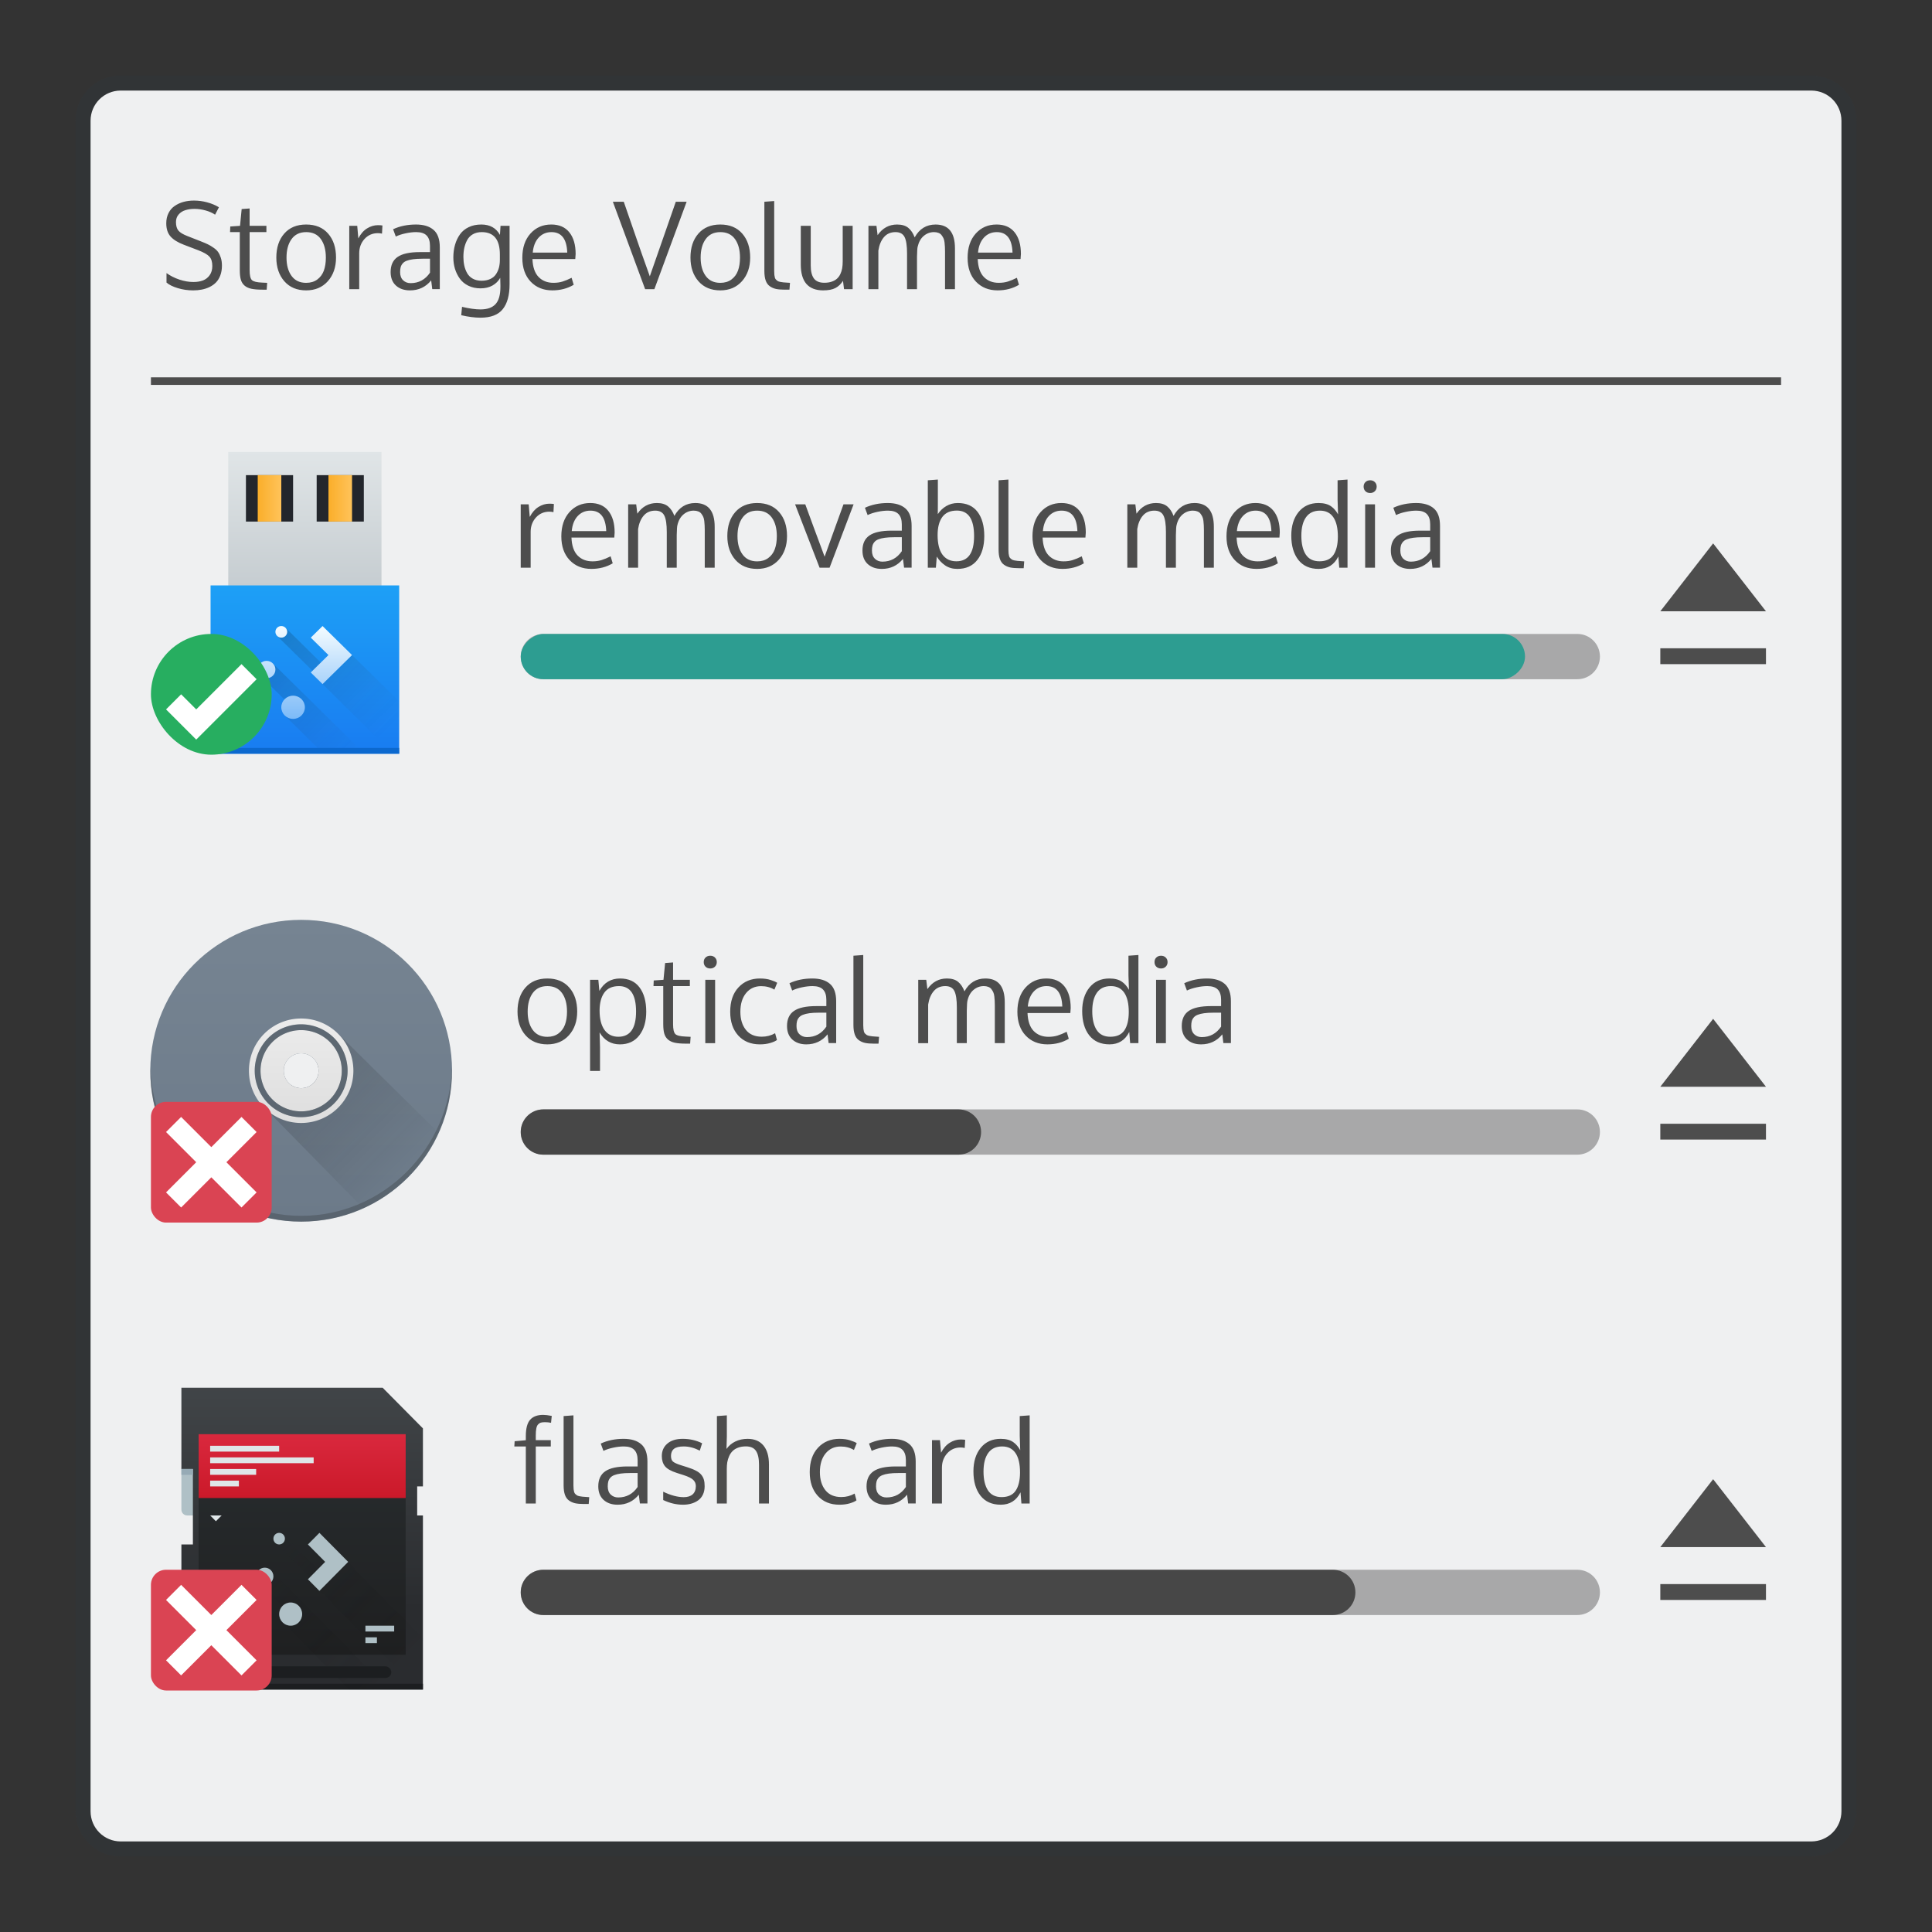 <?xml version="1.0" encoding="UTF-8" standalone="no"?>
<svg
   xmlns:dc="http://purl.org/dc/elements/1.1/"
   xmlns:cc="http://creativecommons.org/ns#"
   xmlns:rdf="http://www.w3.org/1999/02/22-rdf-syntax-ns#"
   xmlns:svg="http://www.w3.org/2000/svg"
   xmlns="http://www.w3.org/2000/svg"
   xmlns:xlink="http://www.w3.org/1999/xlink"
   xmlns:sodipodi="http://sodipodi.sourceforge.net/DTD/sodipodi-0.dtd"
   xmlns:inkscape="http://www.inkscape.org/namespaces/inkscape"
   viewBox="0 0 256 256"
   id="svg2"
   version="1.1"
   inkscape:version="0.91 r13725"
   sodipodi:docname="org.kde.plasma.devicenotifier.svg">
  <rect x="0" y="0" width="256" height="256" fill="#333333" stroke="none"/>
  <sodipodi:namedview
     pagecolor="#ffffff"
     bordercolor="#666666"
     borderopacity="1"
     objecttolerance="10"
     gridtolerance="10"
     guidetolerance="10"
     inkscape:pageopacity="0"
     inkscape:pageshadow="2"
     inkscape:window-width="1920"
     inkscape:window-height="1046"
     id="namedview8"
     showgrid="false"
     inkscape:zoom="2.6074563"
     inkscape:cx="91.195402"
     inkscape:cy="84.819665"
     inkscape:window-x="0"
     inkscape:window-y="34"
     inkscape:window-maximized="1"
     inkscape:current-layer="svg2" />
  <defs
     id="defs4">
    <style
       id="current-color-scheme"
       type="text/css">
      .ColorScheme-Text {
        color:#4d4d4d;
      }
      .ColorScheme-Background {
        color:#eff0f1;
      }
      .ColorScheme-Highlight {
        color:#3daee9;
      }
      .ColorScheme-ViewText {
        color:#31363b;
      }
      .ColorScheme-ViewBackground {
        color:#fcfcfc;
      }
      .ColorScheme-ViewHover {
        color:#93cee9;
      }
      .ColorScheme-ViewFocus{
        color:#3daee9;
      }
      .ColorScheme-ButtonText {
        color:#31363b;
      }
      .ColorScheme-ButtonBackground {
        color:#eff0f1;
      }
      .ColorScheme-ButtonHover {
        color:#93cee9;
      }
      .ColorScheme-ButtonFocus{
        color:#3daee9;
      }
      </style>
    <linearGradient
       inkscape:collect="always"
       xlink:href="#linearGradient4159"
       id="linearGradient4158-8"
       x1="409.571"
       y1="543.798"
       x2="409.571"
       y2="503.798"
       gradientUnits="userSpaceOnUse"
       gradientTransform="matrix(1.027,0,0,1,-394.979,-499.798)" />
    <linearGradient
       inkscape:collect="always"
       id="linearGradient4159">
      <stop
         style="stop-color:#2a2c2f;stop-opacity:1"
         offset="0"
         id="stop4161" />
      <stop
         style="stop-color:#424649;stop-opacity:1"
         offset="1"
         id="stop4163" />
    </linearGradient>
    <linearGradient
       gradientUnits="userSpaceOnUse"
       y2="511.798"
       x2="409.571"
       y1="543.798"
       x1="409.571"
       id="linearGradient4415"
       xlink:href="#linearGradient4187"
       inkscape:collect="always" />
    <linearGradient
       id="linearGradient4187"
       inkscape:collect="always">
      <stop
         id="stop4189"
         offset="0"
         style="stop-color:#1f2021;stop-opacity:1" />
      <stop
         id="stop4191"
         offset="1"
         style="stop-color:#272b2d;stop-opacity:1" />
    </linearGradient>
    <linearGradient
       gradientUnits="userSpaceOnUse"
       y2="56"
       x2="48"
       y1="32"
       x1="24"
       id="linearGradient4521"
       xlink:href="#linearGradient4227-6-3"
       inkscape:collect="always" />
    <linearGradient
       inkscape:collect="always"
       id="linearGradient4227-6-3">
      <stop
         style="stop-color:#292c2f;stop-opacity:1"
         offset="0"
         id="stop4229-7-5" />
      <stop
         style="stop-color:#000000;stop-opacity:0;"
         offset="1"
         id="stop4231-53-6" />
    </linearGradient>
    <linearGradient
       gradientUnits="userSpaceOnUse"
       y2="503.798"
       x2="408.571"
       y1="520.347"
       x1="408.571"
       id="linearGradient4183"
       xlink:href="#linearGradient4435"
       inkscape:collect="always" />
    <linearGradient
       inkscape:collect="always"
       id="linearGradient4435">
      <stop
         style="stop-color:#c61423;stop-opacity:1"
         offset="0"
         id="stop4437" />
      <stop
         style="stop-color:#dc2b41;stop-opacity:1"
         offset="1"
         id="stop4439" />
    </linearGradient>
    <linearGradient
       inkscape:collect="always"
       xlink:href="#linearGradient4300-7"
       id="linearGradient3834"
       gradientUnits="userSpaceOnUse"
       gradientTransform="matrix(1.529,0,0,1.529,-592.821,-769.103)"
       x1="409.571"
       y1="540.798"
       x2="409.571"
       y2="506.798" />
    <linearGradient
       inkscape:collect="always"
       id="linearGradient4300-7">
      <stop
         style="stop-color:#6c7a89;stop-opacity:1"
         offset="0"
         id="stop4302-2" />
      <stop
         style="stop-color:#768492;stop-opacity:1"
         offset="1"
         id="stop4304-4" />
    </linearGradient>
    <linearGradient
       inkscape:collect="always"
       xlink:href="#linearGradient4227-6-3"
       id="linearGradient4372"
       x1="408.572"
       y1="523.798"
       x2="422.571"
       y2="537.798"
       gradientUnits="userSpaceOnUse"
       gradientTransform="matrix(1.3,0,0,1.3,-499.097,-648.937)" />
    <linearGradient
       inkscape:collect="always"
       xlink:href="#linearGradient4351-8"
       id="linearGradient3862"
       gradientUnits="userSpaceOnUse"
       gradientTransform="matrix(0.529,0,0,0.529,-184.303,-245.305)"
       x1="409.571"
       y1="540.798"
       x2="409.571"
       y2="506.798" />
    <linearGradient
       inkscape:collect="always"
       id="linearGradient4351-8">
      <stop
         style="stop-color:#dedede;stop-opacity:1"
         offset="0"
         id="stop4353-5" />
      <stop
         style="stop-color:#ececec;stop-opacity:1"
         offset="1"
         id="stop4355-8" />
    </linearGradient>
    <linearGradient
       y2="528.798"
       x2="416.96"
       y1="551.798"
       x1="416.96"
       gradientTransform="matrix(0.636,0,0,1,144.251,-31)"
       gradientUnits="userSpaceOnUse"
       id="linearGradient4319"
       xlink:href="#linearGradient4303-7-6"
       inkscape:collect="always" />
    <linearGradient
       inkscape:collect="always"
       id="linearGradient4303-7-6">
      <stop
         style="stop-color:#c6cdd1;stop-opacity:1"
         offset="0"
         id="stop4305-0-1" />
      <stop
         style="stop-color:#e0e5e7;stop-opacity:1"
         offset="1"
         id="stop4307-6-6" />
    </linearGradient>
    <linearGradient
       inkscape:collect="always"
       xlink:href="#linearGradient4143"
       id="linearGradient4158"
       x1="416.96"
       y1="557.798"
       x2="416.96"
       y2="505.798"
       gradientUnits="userSpaceOnUse"
       gradientTransform="matrix(0.783,0,0,1,83.254,-8)" />
    <linearGradient
       id="linearGradient4143"
       inkscape:collect="always">
      <stop
         id="stop4145"
         offset="0"
         style="stop-color:#197cf1;stop-opacity:1" />
      <stop
         id="stop4147"
         offset="1"
         style="stop-color:#20bcfa;stop-opacity:1" />
    </linearGradient>
    <linearGradient
       gradientTransform="translate(10,22)"
       gradientUnits="userSpaceOnUse"
       y2="34"
       x2="34"
       y1="14"
       x1="14"
       id="linearGradient4231"
       xlink:href="#linearGradient4400"
       inkscape:collect="always" />
    <linearGradient
       id="linearGradient4400"
       inkscape:collect="always">
      <stop
         id="stop4402"
         offset="0"
         style="stop-color:#020303;stop-opacity:1" />
      <stop
         id="stop4404"
         offset="1"
         style="stop-color:#424649;stop-opacity:0" />
    </linearGradient>
    <linearGradient
       gradientUnits="userSpaceOnUse"
       y2="36"
       x2="32"
       y1="52"
       x1="32"
       id="linearGradient4301"
       xlink:href="#linearGradient4290"
       inkscape:collect="always" />
    <linearGradient
       inkscape:collect="always"
       id="linearGradient4290">
      <stop
         style="stop-color:#7cbaf8;stop-opacity:1"
         offset="0"
         id="stop4292" />
      <stop
         style="stop-color:#f4fcff;stop-opacity:1"
         offset="1"
         id="stop4294" />
    </linearGradient>
    <linearGradient
       gradientTransform="matrix(2,0,0,2,-396.571,-537.798)"
       gradientUnits="userSpaceOnUse"
       y2="521.798"
       x2="400.571"
       y1="521.798"
       x1="398.571"
       id="linearGradient4371"
       xlink:href="#linearGradient4143-8"
       inkscape:collect="always" />
    <linearGradient
       inkscape:collect="always"
       id="linearGradient4143-8">
      <stop
         style="stop-color:#faae2a;stop-opacity:1"
         offset="0"
         id="stop4145-7" />
      <stop
         style="stop-color:#ffc35a;stop-opacity:1"
         offset="1"
         id="stop4147-4" />
    </linearGradient>
    <linearGradient
       gradientTransform="matrix(2,0,0,2,-384.571,-537.798)"
       y2="521.798"
       x2="400.571"
       y1="521.798"
       x1="398.571"
       gradientUnits="userSpaceOnUse"
       id="linearGradient4375"
       xlink:href="#linearGradient4143-8"
       inkscape:collect="always" />
  </defs>
  <path
     style="fill:currentColor;fill-opacity:0.5;stroke:none"
     d="m 16,10 224,0 c 3.324,0 6,2.676 6,6 l 0,224 c 0,3.324 -2.676,6 -6,6 l -224,0 c -3.324,0 -6,-2.676 -6,-6 L 10,16 c 0,-3.324 2.676,-6 6,-6 z"
     class="ColorScheme-ButtonText"
     id="rect4240" />
  <path
     style="fill:currentColor;fill-opacity:1;stroke:none"
     d="m 16,12 224,0 c 2.216,0 4,1.784 4,4 l 0,224 c 0,2.216 -1.784,4 -4,4 l -224,0 c -2.216,0 -4,-1.784 -4,-4 L 12,16 c 0,-2.216 1.784,-4 4,-4 z"
     class="ColorScheme-Background"
     id="rect4238" />
  <path
     style="fill:currentColor;fill-opacity:1;stroke:none"
     class="ColorScheme-Text"
     d="m 25.713,26.576 c -0.497,0 -0.96,0.057 -1.389,0.174 -0.428,0.116 -0.817,0.293 -1.166,0.531 -0.349,0.233 -0.623,0.549 -0.824,0.945 -0.201,0.397 -0.303,0.85 -0.303,1.363 0,0.746 0.194,1.333 0.58,1.762 0.386,0.423 0.971,0.784 1.754,1.08 l 1.889,0.721 c 0.741,0.286 1.236,0.569 1.49,0.85 0.259,0.275 0.389,0.691 0.389,1.246 0,0.481 -0.115,0.885 -0.348,1.213 -0.227,0.323 -0.524,0.556 -0.889,0.699 -0.365,0.138 -0.788,0.207 -1.27,0.207 -0.592,0 -1.21,-0.107 -1.85,-0.318 -0.635,-0.212 -1.205,-0.5 -1.713,-0.865 l 0,1.254 c 0.328,0.291 0.821,0.537 1.482,0.738 0.661,0.201 1.346,0.301 2.055,0.301 0.397,0 0.773,-0.035 1.127,-0.104 0.36,-0.069 0.706,-0.181 1.039,-0.34 0.333,-0.164 0.619,-0.368 0.857,-0.611 0.238,-0.243 0.429,-0.555 0.572,-0.936 0.143,-0.381 0.213,-0.811 0.213,-1.287 0,-0.386 -0.047,-0.73 -0.143,-1.031 -0.095,-0.302 -0.215,-0.555 -0.357,-0.762 -0.143,-0.206 -0.345,-0.398 -0.609,-0.578 -0.259,-0.185 -0.511,-0.337 -0.754,-0.453 -0.238,-0.116 -0.549,-0.248 -0.93,-0.396 L 24.793,31.264 c -0.555,-0.217 -0.941,-0.454 -1.158,-0.713 -0.212,-0.264 -0.318,-0.64 -0.318,-1.127 0,-0.397 0.117,-0.73 0.35,-1 0.233,-0.27 0.526,-0.459 0.881,-0.57 0.354,-0.116 0.76,-0.176 1.215,-0.176 0.492,0 0.983,0.07 1.475,0.207 0.497,0.138 0.918,0.324 1.262,0.562 l 0.508,-0.982 C 28.551,27.184 28.033,26.966 27.451,26.812 26.875,26.654 26.295,26.576 25.713,26.576 Z m 76.871,0.062 -1.301,0.096 0,9.18 c 0,0.503 0.058,0.921 0.174,1.254 0.116,0.328 0.296,0.579 0.539,0.754 0.243,0.175 0.519,0.296 0.826,0.365 0.312,0.063 0.698,0.096 1.158,0.096 l 0.627,0 0.07,-0.906 -0.357,-0.023 c -0.227,-0.016 -0.404,-0.028 -0.531,-0.039 -0.127,-0.016 -0.264,-0.038 -0.412,-0.064 -0.143,-0.032 -0.252,-0.067 -0.326,-0.109 -0.069,-0.048 -0.139,-0.107 -0.213,-0.176 -0.074,-0.069 -0.128,-0.156 -0.16,-0.262 -0.026,-0.106 -0.049,-0.228 -0.07,-0.365 -0.016,-0.138 -0.023,-0.304 -0.023,-0.5 l 0,-9.299 z m -21.377,0.096 4.277,11.584 1.223,0 4.275,-11.584 -1.436,0 c -0.164,0.465 -0.667,1.909 -1.508,4.332 -0.836,2.417 -1.481,4.267 -1.936,5.547 C 85.754,35.645 85.386,34.613 85,33.518 84.619,32.417 84.196,31.195 83.73,29.852 83.265,28.503 82.906,27.464 82.652,26.734 l -1.445,0 z m -48.131,0.889 -1.055,0.078 -0.215,2.223 -1.293,0.088 -0.031,0.744 1.293,0 0,5.047 c 0,0.513 0.045,0.929 0.135,1.246 0.09,0.317 0.252,0.579 0.484,0.785 0.238,0.206 0.544,0.35 0.92,0.43 0.376,0.079 0.868,0.119 1.477,0.119 l 0.547,0 0.064,-0.906 -0.668,-0.031 C 34.031,37.419 33.58,37.309 33.379,37.113 33.178,36.912 33.076,36.475 33.076,35.803 l 0,-5.047 2.223,0 0,-0.832 -2.223,0 0,-2.301 z m 7.49,2.127 c -1.233,0 -2.201,0.401 -2.904,1.205 -0.698,0.799 -1.047,1.857 -1.047,3.174 0,1.285 0.356,2.333 1.064,3.143 0.709,0.804 1.67,1.205 2.887,1.205 1.19,0 2.148,-0.404 2.873,-1.213 0.725,-0.815 1.086,-1.86 1.086,-3.135 0,-1.317 -0.349,-2.375 -1.047,-3.174 -0.698,-0.804 -1.669,-1.205 -2.912,-1.205 z m 14.553,0 c -1.121,0 -2.132,0.207 -3.031,0.625 l 0.357,0.969 c 0.386,-0.185 0.824,-0.327 1.316,-0.428 0.492,-0.106 0.952,-0.16 1.381,-0.16 0.635,0 1.098,0.152 1.389,0.453 0.296,0.302 0.445,0.759 0.445,1.373 l 0,0.824 -1.342,0 c -1.349,0 -2.332,0.214 -2.951,0.643 -0.614,0.423 -0.922,1.09 -0.922,2 0,0.762 0.234,1.357 0.699,1.785 0.471,0.428 1.093,0.643 1.865,0.643 1.153,0 2.089,-0.441 2.809,-1.324 l 0.143,1.158 1,0 0,-5.539 c 0,-1.069 -0.276,-1.838 -0.826,-2.309 -0.545,-0.476 -1.322,-0.713 -2.332,-0.713 z m 8.648,0 c -0.624,0 -1.177,0.115 -1.658,0.348 -0.481,0.227 -0.867,0.546 -1.158,0.953 -0.291,0.407 -0.51,0.87 -0.658,1.389 -0.148,0.513 -0.223,1.071 -0.223,1.674 10e-7,0.529 0.072,1.032 0.215,1.508 0.148,0.476 0.362,0.909 0.643,1.301 0.28,0.391 0.656,0.703 1.127,0.936 0.476,0.233 1.012,0.35 1.609,0.35 0.619,0 1.149,-0.124 1.588,-0.373 0.444,-0.249 0.788,-0.59 1.031,-1.023 l 0.023,0.984 0,0.23 c 0,1.053 -0.217,1.812 -0.65,2.277 -0.428,0.466 -1.093,0.697 -1.992,0.697 -0.661,0 -1.475,-0.114 -2.443,-0.342 l -0.104,1.111 c 0.952,0.217 1.801,0.326 2.547,0.326 1.37,0 2.353,-0.376 2.951,-1.127 0.603,-0.746 0.906,-1.851 0.906,-3.316 l 0,-7.729 -1.199,0 -0.078,1.205 c -0.503,-0.92 -1.329,-1.379 -2.477,-1.379 z m 9.268,0 c -1.111,0 -2.027,0.399 -2.746,1.197 -0.719,0.799 -1.078,1.869 -1.078,3.213 -10e-7,1.328 0.368,2.381 1.104,3.158 0.735,0.772 1.691,1.158 2.871,1.158 1.058,0 2.002,-0.246 2.832,-0.738 l -0.277,-0.928 c -0.444,0.222 -0.845,0.389 -1.205,0.5 -0.36,0.111 -0.76,0.166 -1.199,0.166 -0.809,0 -1.464,-0.256 -1.967,-0.77 -0.503,-0.518 -0.776,-1.31 -0.818,-2.379 l 5.674,0 0.049,-0.668 c 0,-1.227 -0.279,-2.183 -0.834,-2.871 -0.55,-0.693 -1.352,-1.039 -2.404,-1.039 z m 22.408,0 c -1.233,0 -2.201,0.401 -2.904,1.205 -0.698,0.799 -1.049,1.857 -1.049,3.174 0,1.285 0.356,2.333 1.064,3.143 0.709,0.804 1.672,1.205 2.889,1.205 1.19,0 2.146,-0.404 2.871,-1.213 0.725,-0.815 1.088,-1.86 1.088,-3.135 0,-1.317 -0.351,-2.375 -1.049,-3.174 -0.698,-0.804 -1.667,-1.205 -2.91,-1.205 z m 23.43,0 c -1.074,0 -1.935,0.471 -2.586,1.412 l -0.152,-1.238 -1.062,0 0,8.395 1.316,0 0,-5.117 c 0.111,-0.735 0.355,-1.325 0.73,-1.77 0.381,-0.45 0.894,-0.676 1.539,-0.676 0.587,0 0.99,0.221 1.207,0.66 0.217,0.434 0.324,1.163 0.324,2.189 l 0,4.713 1.318,0 0,-4.309 c 0.016,-0.73 0.044,-1.166 0.086,-1.309 0.143,-0.629 0.414,-1.112 0.811,-1.445 0.397,-0.333 0.85,-0.5 1.357,-0.5 0.227,0 0.424,0.035 0.594,0.104 0.175,0.063 0.312,0.165 0.412,0.303 0.106,0.138 0.19,0.277 0.254,0.42 0.064,0.138 0.11,0.319 0.137,0.547 0.026,0.227 0.042,0.421 0.047,0.58 0.011,0.153 0.016,0.357 0.016,0.611 l 0,4.998 1.316,0 0,-5.412 c 0,-2.105 -0.856,-3.156 -2.57,-3.156 -1.217,0 -2.14,0.568 -2.77,1.705 -0.196,-0.534 -0.472,-0.952 -0.832,-1.254 -0.36,-0.302 -0.857,-0.451 -1.492,-0.451 z m 13.164,0 c -1.111,0 -2.027,0.399 -2.746,1.197 -0.719,0.799 -1.078,1.869 -1.078,3.213 0,1.328 0.366,2.381 1.102,3.158 0.735,0.772 1.693,1.158 2.873,1.158 1.058,0 2.002,-0.246 2.832,-0.738 l -0.277,-0.928 c -0.444,0.222 -0.845,0.389 -1.205,0.5 -0.36,0.111 -0.76,0.166 -1.199,0.166 -0.809,0 -1.464,-0.256 -1.967,-0.77 -0.502,-0.518 -0.776,-1.31 -0.818,-2.379 l 5.674,0 0.047,-0.668 c 0,-1.227 -0.277,-2.183 -0.832,-2.871 -0.55,-0.693 -1.352,-1.039 -2.404,-1.039 z m -81.949,0.086 c -0.508,0 -0.991,0.144 -1.451,0.43 -0.455,0.28 -0.841,0.721 -1.158,1.324 l -0.143,-1.666 -1.057,0 0,8.395 1.318,0 0,-4.752 c 0,-0.746 0.232,-1.378 0.697,-1.896 0.471,-0.518 1.066,-0.777 1.785,-0.777 0.148,0 0.327,0.02 0.539,0.062 l 0.057,-1.078 c -0.153,-0.026 -0.35,-0.041 -0.588,-0.041 z m 56.02,0.088 0,5.125 c 0,1.137 0.247,1.996 0.744,2.572 0.503,0.571 1.242,0.855 2.215,0.855 0.688,0 1.23,-0.102 1.627,-0.309 0.402,-0.212 0.738,-0.53 1.008,-0.953 l 0.135,1.104 1.143,0 0,-8.395 -1.318,0 0,4.713 c 0,0.333 -0.023,0.637 -0.07,0.912 -0.048,0.275 -0.13,0.534 -0.246,0.777 -0.116,0.243 -0.268,0.447 -0.453,0.611 -0.18,0.164 -0.412,0.293 -0.697,0.389 -0.28,0.095 -0.604,0.143 -0.969,0.143 -0.645,0 -1.108,-0.192 -1.389,-0.578 -0.275,-0.386 -0.412,-0.953 -0.412,-1.699 l 0,-5.268 -1.316,0 z m -65.541,0.832 c 0.862,0 1.514,0.311 1.953,0.93 0.439,0.614 0.658,1.433 0.658,2.459 0,0.656 -0.09,1.231 -0.27,1.723 -0.18,0.487 -0.471,0.878 -0.873,1.174 -0.397,0.291 -0.887,0.436 -1.469,0.436 -0.846,0 -1.491,-0.306 -1.936,-0.92 -0.444,-0.614 -0.666,-1.42 -0.666,-2.42 0,-1.021 0.222,-1.838 0.666,-2.451 0.444,-0.619 1.089,-0.93 1.936,-0.93 z m 23.266,0 c 1.603,0 2.402,0.99 2.402,2.969 l 0,0.705 c 0,0.381 -0.042,0.731 -0.127,1.049 -0.085,0.317 -0.219,0.611 -0.404,0.881 -0.18,0.264 -0.431,0.469 -0.754,0.617 -0.323,0.148 -0.704,0.223 -1.143,0.223 -0.444,0 -0.83,-0.09 -1.158,-0.27 -0.323,-0.18 -0.572,-0.424 -0.746,-0.73 -0.175,-0.312 -0.302,-0.646 -0.381,-1 -0.079,-0.354 -0.119,-0.738 -0.119,-1.15 0,-0.434 0.04,-0.835 0.119,-1.205 0.085,-0.376 0.214,-0.724 0.389,-1.047 0.18,-0.323 0.431,-0.577 0.754,-0.762 0.328,-0.185 0.718,-0.279 1.168,-0.279 z m 9.234,0 c 1.333,0 2.032,0.906 2.096,2.715 l -4.57,0 c 0.074,-0.836 0.333,-1.498 0.777,-1.984 0.45,-0.487 1.015,-0.73 1.697,-0.73 z m 22.377,0 c 0.862,0 1.512,0.311 1.951,0.93 0.439,0.614 0.658,1.433 0.658,2.459 0,0.656 -0.09,1.231 -0.27,1.723 -0.18,0.487 -0.471,0.878 -0.873,1.174 -0.397,0.291 -0.885,0.436 -1.467,0.436 -0.846,0 -1.493,-0.306 -1.938,-0.92 -0.444,-0.614 -0.666,-1.42 -0.666,-2.42 0,-1.021 0.222,-1.838 0.666,-2.451 0.444,-0.619 1.091,-0.93 1.938,-0.93 z m 36.625,0 c 1.333,0 2.032,0.906 2.096,2.715 l -4.572,0 c 0.074,-0.836 0.335,-1.498 0.779,-1.984 0.45,-0.487 1.015,-0.73 1.697,-0.73 z m -76.1,3.523 1.008,0 0,1.85 c -0.629,0.926 -1.488,1.389 -2.572,1.389 -0.397,0 -0.728,-0.127 -0.992,-0.381 -0.264,-0.254 -0.396,-0.615 -0.396,-1.08 0,-0.259 0.025,-0.476 0.072,-0.65 0.048,-0.18 0.135,-0.344 0.262,-0.492 0.127,-0.153 0.301,-0.273 0.523,-0.357 0.222,-0.09 0.506,-0.157 0.85,-0.205 0.344,-0.048 0.759,-0.072 1.246,-0.072 z M 20,50 l 0,1 216,0 0,-1 -216,0 z m 104.271,13.543 -1.332,0.096 0,11.584 1.07,0 0.119,-1.475 c 0.286,0.471 0.656,0.862 1.111,1.174 0.455,0.307 0.992,0.461 1.611,0.461 1.148,0 2.027,-0.393 2.641,-1.176 0.619,-0.783 0.93,-1.841 0.93,-3.174 0,-1.354 -0.296,-2.422 -0.889,-3.205 -0.592,-0.783 -1.466,-1.174 -2.619,-1.174 -0.566,0 -1.076,0.135 -1.531,0.404 -0.45,0.264 -0.823,0.621 -1.119,1.07 l 0.008,-1.459 0,-3.127 z m 9.348,0 -1.301,0.096 0,9.18 c 0,0.503 0.057,0.921 0.174,1.254 0.116,0.328 0.296,0.579 0.539,0.754 0.243,0.175 0.519,0.296 0.826,0.365 0.312,0.063 0.698,0.096 1.158,0.096 l 0.627,0 0.07,-0.904 -0.355,-0.025 c -0.227,-0.016 -0.406,-0.028 -0.533,-0.039 -0.127,-0.016 -0.264,-0.036 -0.412,-0.062 -0.143,-0.032 -0.25,-0.069 -0.324,-0.111 -0.069,-0.048 -0.141,-0.107 -0.215,-0.176 -0.074,-0.069 -0.126,-0.156 -0.158,-0.262 -0.026,-0.106 -0.051,-0.228 -0.072,-0.365 -0.016,-0.138 -0.023,-0.302 -0.023,-0.498 l 0,-9.301 z m 44.934,0 -1.316,0.096 0,2.611 0.062,1.912 c -0.127,-0.233 -0.261,-0.432 -0.404,-0.596 -0.138,-0.169 -0.307,-0.326 -0.508,-0.469 -0.201,-0.148 -0.442,-0.258 -0.723,-0.332 -0.28,-0.074 -0.597,-0.111 -0.951,-0.111 -1.111,0 -1.992,0.396 -2.643,1.189 -0.645,0.793 -0.969,1.834 -0.969,3.119 0,1.354 0.313,2.43 0.938,3.229 0.629,0.793 1.523,1.191 2.682,1.191 1.201,0 2.072,-0.548 2.617,-1.643 l 0.119,1.482 1.096,0 0,-11.68 z m 3,0.096 c -0.254,0 -0.463,0.08 -0.627,0.238 -0.159,0.153 -0.238,0.355 -0.238,0.604 0,0.249 0.08,0.451 0.238,0.609 0.164,0.159 0.373,0.238 0.627,0.238 0.249,0 0.453,-0.08 0.617,-0.238 0.164,-0.159 0.246,-0.361 0.246,-0.609 0,-0.249 -0.082,-0.45 -0.246,-0.604 -0.159,-0.159 -0.363,-0.238 -0.617,-0.238 z M 78.205,66.654 c -1.111,0 -2.027,0.399 -2.746,1.197 -0.719,0.799 -1.08,1.871 -1.08,3.215 0,1.328 0.368,2.379 1.104,3.156 0.735,0.772 1.693,1.16 2.873,1.16 1.058,0 2.002,-0.246 2.832,-0.738 l -0.277,-0.93 c -0.444,0.222 -0.847,0.389 -1.207,0.5 -0.36,0.111 -0.758,0.168 -1.197,0.168 -0.809,0 -1.466,-0.256 -1.969,-0.77 -0.503,-0.518 -0.774,-1.312 -0.816,-2.381 l 5.674,0 0.047,-0.666 c 0,-1.227 -0.279,-2.185 -0.834,-2.873 -0.55,-0.693 -1.35,-1.039 -2.402,-1.039 z m 8.83,0 c -1.074,0 -1.935,0.471 -2.586,1.412 l -0.15,-1.238 -1.064,0 0,8.395 1.316,0 0,-5.117 c 0.111,-0.735 0.355,-1.325 0.73,-1.77 0.381,-0.45 0.894,-0.674 1.539,-0.674 0.587,0 0.99,0.219 1.207,0.658 0.217,0.434 0.324,1.163 0.324,2.189 l 0,4.713 1.318,0 0,-4.309 c 0.016,-0.73 0.044,-1.166 0.086,-1.309 0.143,-0.629 0.414,-1.11 0.811,-1.443 0.397,-0.333 0.85,-0.5 1.357,-0.5 0.227,0 0.424,0.035 0.594,0.104 0.175,0.063 0.312,0.163 0.412,0.301 0.106,0.138 0.19,0.277 0.254,0.42 0.063,0.138 0.11,0.321 0.137,0.549 0.026,0.227 0.042,0.419 0.047,0.578 0.011,0.153 0.016,0.357 0.016,0.611 l 0,4.998 1.316,0 0,-5.41 c 0,-2.105 -0.856,-3.158 -2.57,-3.158 -1.217,0 -2.14,0.568 -2.77,1.705 -0.196,-0.534 -0.472,-0.952 -0.832,-1.254 -0.36,-0.302 -0.857,-0.451 -1.492,-0.451 z m 13.291,0 c -1.232,0 -2.201,0.401 -2.904,1.205 -0.698,0.799 -1.047,1.857 -1.047,3.174 0,1.285 0.354,2.333 1.062,3.143 0.709,0.804 1.672,1.207 2.889,1.207 1.19,0 2.146,-0.406 2.871,-1.215 0.725,-0.815 1.088,-1.86 1.088,-3.135 0,-1.317 -0.349,-2.375 -1.047,-3.174 -0.698,-0.804 -1.669,-1.205 -2.912,-1.205 z m 17.312,0 c -1.121,0 -2.132,0.209 -3.031,0.627 l 0.357,0.967 c 0.386,-0.185 0.824,-0.327 1.316,-0.428 0.492,-0.106 0.952,-0.158 1.381,-0.158 0.635,0 1.098,0.15 1.389,0.451 0.296,0.302 0.445,0.759 0.445,1.373 l 0,0.826 -1.342,0 c -1.349,0 -2.332,0.214 -2.951,0.643 -0.614,0.423 -0.92,1.088 -0.92,1.998 0,0.762 0.232,1.357 0.697,1.785 0.471,0.428 1.093,0.645 1.865,0.645 1.153,0 2.089,-0.443 2.809,-1.326 l 0.143,1.158 1,0 0,-5.537 c -1e-5,-1.069 -0.274,-1.84 -0.824,-2.311 -0.545,-0.476 -1.324,-0.713 -2.334,-0.713 z m 22.994,0 c -1.111,0 -2.025,0.399 -2.744,1.197 -0.719,0.799 -1.08,1.871 -1.08,3.215 0,1.328 0.368,2.379 1.104,3.156 0.735,0.772 1.691,1.16 2.871,1.16 1.058,0 2.003,-0.246 2.834,-0.738 l -0.277,-0.93 c -0.444,0.222 -0.847,0.389 -1.207,0.5 -0.36,0.111 -0.758,0.168 -1.197,0.168 -0.809,0 -1.466,-0.256 -1.969,-0.77 -0.503,-0.518 -0.774,-1.312 -0.816,-2.381 l 5.672,0 0.049,-0.666 c 0,-1.227 -0.279,-2.185 -0.834,-2.873 -0.55,-0.693 -1.352,-1.039 -2.404,-1.039 z m 12.545,0 c -1.074,0 -1.935,0.471 -2.586,1.412 l -0.15,-1.238 -1.064,0 0,8.395 1.316,0 0,-5.117 c 0.111,-0.735 0.355,-1.325 0.73,-1.77 0.381,-0.45 0.894,-0.674 1.539,-0.674 0.587,0 0.99,0.219 1.207,0.658 0.217,0.434 0.324,1.163 0.324,2.189 l 0,4.713 1.318,0 0,-4.309 c 0.016,-0.73 0.044,-1.166 0.086,-1.309 0.143,-0.629 0.414,-1.11 0.811,-1.443 0.397,-0.333 0.85,-0.5 1.357,-0.5 0.227,0 0.424,0.035 0.594,0.104 0.175,0.063 0.312,0.163 0.412,0.301 0.106,0.138 0.19,0.277 0.254,0.42 0.064,0.138 0.11,0.321 0.137,0.549 0.026,0.227 0.042,0.419 0.047,0.578 0.011,0.153 0.016,0.357 0.016,0.611 l 0,4.998 1.316,0 0,-5.41 c 0,-2.105 -0.856,-3.158 -2.57,-3.158 -1.217,0 -2.14,0.568 -2.77,1.705 -0.196,-0.534 -0.472,-0.952 -0.832,-1.254 -0.36,-0.302 -0.857,-0.451 -1.492,-0.451 z m 13.164,0 c -1.111,0 -2.027,0.399 -2.746,1.197 -0.719,0.799 -1.078,1.871 -1.078,3.215 0,1.328 0.366,2.379 1.102,3.156 0.735,0.772 1.693,1.16 2.873,1.16 1.058,0 2.002,-0.246 2.832,-0.738 l -0.277,-0.93 c -0.444,0.222 -0.845,0.389 -1.205,0.5 -0.36,0.111 -0.76,0.168 -1.199,0.168 -0.809,0 -1.464,-0.256 -1.967,-0.77 -0.503,-0.518 -0.776,-1.312 -0.818,-2.381 l 5.674,0 0.047,-0.666 c 0,-1.227 -0.277,-2.185 -0.832,-2.873 -0.55,-0.693 -1.352,-1.039 -2.404,-1.039 z m 21.312,0 c -1.121,0 -2.132,0.209 -3.031,0.627 l 0.357,0.967 c 0.386,-0.185 0.824,-0.327 1.316,-0.428 0.492,-0.106 0.952,-0.158 1.381,-0.158 0.635,0 1.098,0.15 1.389,0.451 0.296,0.302 0.443,0.759 0.443,1.373 l 0,0.826 -1.34,0 c -1.349,0 -2.334,0.214 -2.953,0.643 -0.614,0.423 -0.92,1.088 -0.92,1.998 -10e-6,0.762 0.234,1.357 0.699,1.785 0.471,0.428 1.091,0.645 1.863,0.645 1.153,0 2.091,-0.443 2.811,-1.326 l 0.143,1.158 0.998,0 0,-5.537 c 0,-1.069 -0.274,-1.84 -0.824,-2.311 -0.545,-0.476 -1.322,-0.713 -2.332,-0.713 z m -114.846,0.086 c -0.508,0 -0.991,0.144 -1.451,0.43 -0.455,0.28 -0.843,0.721 -1.16,1.324 l -0.143,-1.666 -1.055,0 0,8.395 1.316,0 0,-4.752 c 0,-0.746 0.234,-1.378 0.699,-1.896 0.471,-0.518 1.066,-0.777 1.785,-0.777 0.148,0 0.327,0.02 0.539,0.062 l 0.057,-1.078 c -0.153,-0.026 -0.35,-0.041 -0.588,-0.041 z m 32.547,0.088 3.246,8.395 1.324,0 3.182,-8.395 -1.34,0 c -0.275,0.772 -0.693,1.927 -1.254,3.467 -0.555,1.539 -0.971,2.696 -1.246,3.469 -0.344,-0.91 -0.842,-2.249 -1.492,-4.016 -0.645,-1.767 -1.002,-2.74 -1.07,-2.92 l -1.35,0 z m 75.537,0 0,8.395 1.303,0 0,-8.395 -1.303,0 z m -54.105,0.826 c 1.523,0 2.285,1.125 2.285,3.379 0,2.227 -0.782,3.342 -2.348,3.342 -0.793,0 -1.408,-0.294 -1.842,-0.881 -0.428,-0.587 -0.643,-1.453 -0.643,-2.596 0,-1.021 0.207,-1.817 0.619,-2.389 0.418,-0.571 1.06,-0.855 1.928,-0.855 z m -48.551,0.008 c 1.333,0 2.03,0.904 2.094,2.713 l -4.57,0 c 0.074,-0.836 0.333,-1.498 0.777,-1.984 0.45,-0.487 1.017,-0.729 1.699,-0.729 z m 22.09,0 c 0.862,0 1.512,0.309 1.951,0.928 0.439,0.614 0.658,1.433 0.658,2.459 0,0.656 -0.09,1.231 -0.27,1.723 -0.18,0.487 -0.471,0.878 -0.873,1.174 -0.397,0.291 -0.885,0.438 -1.467,0.438 -0.846,0 -1.493,-0.308 -1.937,-0.922 -0.444,-0.614 -0.666,-1.42 -0.666,-2.42 0,-1.021 0.222,-1.838 0.666,-2.451 0.444,-0.619 1.091,-0.928 1.937,-0.928 z m 40.34,0 c 1.333,0 2.03,0.904 2.094,2.713 l -4.57,0 c 0.074,-0.836 0.333,-1.498 0.777,-1.984 0.45,-0.487 1.017,-0.729 1.699,-0.729 z m 25.707,0 c 1.333,0 2.03,0.904 2.094,2.713 l -4.57,0 c 0.074,-0.836 0.335,-1.498 0.779,-1.984 0.45,-0.487 1.015,-0.729 1.697,-0.729 z m 8.529,0 c 0.783,0 1.373,0.291 1.77,0.873 0.402,0.582 0.604,1.441 0.604,2.578 -0.005,1.042 -0.199,1.846 -0.58,2.412 -0.381,0.566 -1.001,0.85 -1.863,0.85 -0.82,0 -1.427,-0.303 -1.818,-0.906 -0.386,-0.603 -0.578,-1.43 -0.578,-2.482 0,-1.058 0.207,-1.875 0.619,-2.451 0.413,-0.582 1.028,-0.873 1.848,-0.873 z m -56.414,3.521 1.008,0 0,1.85 c -0.629,0.925 -1.487,1.388 -2.57,1.389 0,0 -0.002,0 -0.002,0 -0.396,-4.31e-4 -0.726,-0.127 -0.99,-0.381 -0.264,-0.254 -0.396,-0.615 -0.396,-1.08 0,-0.259 0.023,-0.476 0.07,-0.65 0.048,-0.18 0.135,-0.344 0.262,-0.492 0.127,-0.153 0.301,-0.271 0.523,-0.355 0.222,-0.09 0.506,-0.159 0.85,-0.207 0.344,-0.048 0.759,-0.072 1.246,-0.072 z m 70.014,0 1.008,0 0,1.85 c -0.629,0.926 -1.486,1.389 -2.57,1.389 -0.397,0 -0.728,-0.127 -0.992,-0.381 -0.264,-0.254 -0.396,-0.615 -0.396,-1.08 0,-0.259 0.025,-0.476 0.072,-0.65 0.048,-0.18 0.135,-0.344 0.262,-0.492 0.127,-0.153 0.301,-0.271 0.523,-0.355 0.222,-0.09 0.506,-0.159 0.85,-0.207 0.344,-0.048 0.757,-0.072 1.244,-0.072 z M 227,72 l -7,9 14,0 -7,-9 z m -7,13.9 0,2.1 14,0 0,-2.1 -14,0 z m -105.615,40.643 -1.301,0.096 0,9.18 c 0,0.503 0.059,0.921 0.176,1.254 0.116,0.328 0.296,0.579 0.539,0.754 0.243,0.175 0.517,0.296 0.824,0.365 0.312,0.063 0.699,0.096 1.158,0.096 l 0.002,0 0.625,0 0.072,-0.904 -0.357,-0.025 c -0.227,-0.016 -0.404,-0.029 -0.531,-0.039 -0.127,-0.016 -0.264,-0.036 -0.412,-0.062 -0.143,-0.032 -0.252,-0.069 -0.326,-0.111 -0.069,-0.048 -0.141,-0.107 -0.215,-0.176 -0.074,-0.069 -0.126,-0.156 -0.158,-0.262 -0.026,-0.106 -0.049,-0.228 -0.07,-0.365 -0.016,-0.138 -0.025,-0.302 -0.025,-0.498 l 0,-9.301 z m 36.461,0 -1.318,0.096 0,2.611 0.065,1.912 c -0.127,-0.233 -0.261,-0.432 -0.404,-0.596 -0.138,-0.169 -0.307,-0.326 -0.508,-0.469 -0.201,-0.148 -0.442,-0.258 -0.723,-0.332 -0.28,-0.074 -0.599,-0.111 -0.953,-0.111 -1.111,0 -1.99,0.396 -2.641,1.189 -0.645,0.793 -0.969,1.834 -0.969,3.119 0,1.354 0.311,2.43 0.936,3.229 0.629,0.793 1.523,1.191 2.682,1.191 1.201,0 2.074,-0.548 2.619,-1.643 l 0.119,1.482 1.096,0 0,-11.68 z m -56.732,0.096 c -0.254,0 -0.463,0.08 -0.627,0.238 -0.159,0.153 -0.238,0.355 -0.238,0.604 0,0.249 0.08,0.451 0.238,0.609 0.164,0.159 0.373,0.238 0.627,0.238 0.249,0 0.455,-0.08 0.619,-0.238 0.164,-0.159 0.246,-0.361 0.246,-0.609 0,-0.249 -0.082,-0.45 -0.246,-0.604 -0.159,-0.159 -0.365,-0.238 -0.619,-0.238 z m 59.73,0 c -0.254,0 -0.463,0.08 -0.627,0.238 -0.159,0.153 -0.238,0.355 -0.238,0.604 0,0.249 0.08,0.451 0.238,0.609 0.164,0.159 0.373,0.238 0.627,0.238 0.249,0 0.455,-0.08 0.619,-0.238 0.164,-0.159 0.246,-0.361 0.246,-0.609 0,-0.249 -0.082,-0.45 -0.246,-0.604 -0.159,-0.159 -0.365,-0.238 -0.619,-0.238 z m -64.658,0.889 -1.055,0.08 -0.215,2.221 -1.293,0.088 -0.031,0.746 1.293,0 0,5.045 c 0,0.513 0.045,0.929 0.135,1.246 0.09,0.317 0.252,0.579 0.484,0.785 0.238,0.206 0.544,0.35 0.92,0.43 0.376,0.079 0.866,0.119 1.475,0.119 l 0.549,0 0.062,-0.904 -0.666,-0.033 c -0.704,-0.026 -1.156,-0.136 -1.357,-0.332 -0.201,-0.201 -0.301,-0.639 -0.301,-1.311 l 0,-5.045 2.223,0 0,-0.834 -2.223,0 0,-2.301 z m -16.662,2.127 c -1.233,0 -2.201,0.401 -2.904,1.205 -0.698,0.799 -1.047,1.857 -1.047,3.174 0,1.285 0.354,2.333 1.062,3.143 0.709,0.804 1.672,1.207 2.889,1.207 1.19,0 2.146,-0.406 2.871,-1.215 0.725,-0.815 1.088,-1.86 1.088,-3.135 0,-1.317 -0.349,-2.375 -1.047,-3.174 -0.698,-0.804 -1.669,-1.205 -2.912,-1.205 z m 9.641,0 c -1.211,0 -2.127,0.548 -2.746,1.643 l -0.135,-1.469 -1.096,0 0,12.076 1.318,0 0,-3.158 -0.057,-1.943 c 0.624,1.053 1.52,1.58 2.689,1.58 1.1,0 1.959,-0.398 2.572,-1.191 0.614,-0.793 0.92,-1.841 0.92,-3.143 0,-1.354 -0.296,-2.425 -0.889,-3.213 -0.587,-0.788 -1.446,-1.182 -2.578,-1.182 z m 18.535,0 c -1.169,0 -2.12,0.393 -2.85,1.182 -0.73,0.783 -1.094,1.86 -1.094,3.23 0,1.312 0.354,2.358 1.062,3.141 0.714,0.783 1.672,1.176 2.873,1.176 0.513,0 0.974,-0.062 1.381,-0.184 0.407,-0.122 0.699,-0.254 0.879,-0.396 l -0.246,-0.896 c -0.534,0.307 -1.122,0.461 -1.768,0.461 -0.926,0 -1.63,-0.306 -2.111,-0.914 -0.481,-0.608 -0.723,-1.403 -0.723,-2.387 0,-1.037 0.251,-1.863 0.754,-2.477 0.503,-0.614 1.17,-0.92 2,-0.92 0.656,0 1.241,0.152 1.754,0.459 l 0.373,-0.904 c -0.18,-0.122 -0.471,-0.246 -0.873,-0.373 -0.397,-0.132 -0.867,-0.197 -1.412,-0.197 z m 6.941,0 c -1.121,0 -2.132,0.209 -3.031,0.627 l 0.357,0.967 c 0.386,-0.185 0.826,-0.327 1.318,-0.428 0.492,-0.106 0.952,-0.158 1.381,-0.158 0.635,0 1.096,0.15 1.387,0.451 0.296,0.302 0.445,0.759 0.445,1.373 l 0,0.826 -1.342,0 c -1.349,0 -2.332,0.214 -2.951,0.643 -0.614,0.423 -0.92,1.088 -0.92,1.998 0,0.762 0.232,1.357 0.697,1.785 0.471,0.428 1.093,0.645 1.865,0.645 1.153,0 2.089,-0.443 2.809,-1.326 l 0.143,1.158 1,0 0,-5.537 c 0,-1.069 -0.274,-1.84 -0.824,-2.311 -0.545,-0.476 -1.324,-0.713 -2.334,-0.713 z m 17.83,0 c -1.074,0 -1.937,0.471 -2.588,1.412 l -0.15,-1.238 -1.062,0 0,8.395 1.316,0 0,-5.117 c 0.111,-0.735 0.355,-1.325 0.73,-1.77 0.381,-0.45 0.894,-0.674 1.539,-0.674 0.587,0 0.99,0.219 1.207,0.658 0.217,0.434 0.324,1.163 0.324,2.189 l 0,4.713 1.318,0 0,-4.309 c 0.016,-0.73 0.044,-1.166 0.086,-1.309 0.143,-0.629 0.414,-1.11 0.811,-1.443 0.397,-0.333 0.848,-0.5 1.355,-0.5 0.227,0 0.426,0.035 0.596,0.104 0.175,0.064 0.312,0.163 0.412,0.301 0.106,0.138 0.19,0.277 0.254,0.42 0.064,0.138 0.108,0.321 0.135,0.549 0.026,0.227 0.043,0.419 0.049,0.578 0.011,0.153 0.016,0.357 0.016,0.611 l 0,4.998 1.316,0 0,-5.41 c 0,-2.105 -0.856,-3.158 -2.57,-3.158 -1.217,0 -2.14,0.568 -2.77,1.705 -0.196,-0.534 -0.472,-0.952 -0.832,-1.254 -0.36,-0.302 -0.857,-0.451 -1.492,-0.451 z m 13.164,0 c -1.111,0 -2.027,0.399 -2.746,1.197 -0.719,0.799 -1.08,1.871 -1.08,3.215 0,1.328 0.368,2.379 1.104,3.156 0.735,0.772 1.693,1.16 2.873,1.16 1.058,0 2.002,-0.246 2.832,-0.738 l -0.277,-0.93 c -0.444,0.222 -0.847,0.389 -1.207,0.5 -0.36,0.111 -0.758,0.168 -1.197,0.168 -0.809,0 -1.466,-0.256 -1.969,-0.77 -0.503,-0.518 -0.774,-1.312 -0.816,-2.381 l 5.674,0 0.047,-0.666 c 0,-1.227 -0.279,-2.185 -0.834,-2.873 -0.55,-0.693 -1.35,-1.039 -2.402,-1.039 z m 21.311,0 c -1.121,0 -2.13,0.209 -3.029,0.627 l 0.355,0.967 c 0.386,-0.185 0.826,-0.327 1.318,-0.428 0.492,-0.106 0.952,-0.158 1.381,-0.158 0.635,0 1.098,0.15 1.389,0.451 0.296,0.302 0.443,0.759 0.443,1.373 l 0,0.826 -1.342,0 c -1.349,0 -2.332,0.214 -2.951,0.643 -0.614,0.423 -0.92,1.088 -0.92,1.998 0,0.762 0.232,1.357 0.697,1.785 0.471,0.428 1.093,0.645 1.865,0.645 1.153,0 2.089,-0.443 2.809,-1.326 l 0.143,1.158 1,0 0,-5.537 c 0,-1.069 -0.274,-1.84 -0.824,-2.311 -0.545,-0.476 -1.324,-0.713 -2.334,-0.713 z m -66.49,0.174 0,8.395 1.301,0 0,-8.395 -1.301,0 z m 59.73,0 0,8.395 1.301,0 0,-8.395 -1.301,0 z m -80.662,0.834 c 0.862,0 1.512,0.309 1.951,0.928 0.439,0.614 0.658,1.433 0.658,2.459 10e-7,0.656 -0.09,1.231 -0.27,1.723 -0.18,0.487 -0.471,0.878 -0.873,1.174 -0.397,0.291 -0.885,0.438 -1.467,0.438 -0.846,0 -1.493,-0.308 -1.938,-0.922 -0.444,-0.614 -0.666,-1.42 -0.666,-2.42 0,-1.021 0.222,-1.838 0.666,-2.451 0.444,-0.619 1.091,-0.928 1.938,-0.928 z m 9.488,0 c 1.513,0 2.27,1.123 2.27,3.371 0,2.227 -0.782,3.342 -2.348,3.342 -0.793,0 -1.408,-0.306 -1.842,-0.914 -0.428,-0.608 -0.643,-1.462 -0.643,-2.562 0.005,-1.016 0.217,-1.81 0.635,-2.381 0.418,-0.571 1.06,-0.855 1.928,-0.855 z m 56.654,0 c 1.333,0 2.03,0.904 2.094,2.713 l -4.57,0 c 0.074,-0.836 0.333,-1.498 0.777,-1.984 0.45,-0.487 1.017,-0.729 1.699,-0.729 z m 8.529,0 c 0.783,0 1.373,0.291 1.77,0.873 0.402,0.582 0.604,1.441 0.604,2.578 -0.005,1.042 -0.199,1.846 -0.58,2.412 -0.381,0.566 -1.003,0.85 -1.865,0.85 -0.82,0 -1.425,-0.303 -1.816,-0.906 -0.386,-0.603 -0.578,-1.43 -0.578,-2.482 0,-1.058 0.205,-1.875 0.617,-2.451 0.413,-0.582 1.03,-0.873 1.85,-0.873 z m -38.705,3.521 1.008,0 0,1.85 c -0.629,0.926 -1.486,1.389 -2.57,1.389 -0.397,0 -0.728,-0.127 -0.992,-0.381 -0.264,-0.254 -0.396,-0.615 -0.396,-1.08 0,-0.259 0.023,-0.476 0.07,-0.65 0.048,-0.18 0.135,-0.344 0.262,-0.492 0.127,-0.153 0.303,-0.271 0.525,-0.355 0.222,-0.09 0.504,-0.159 0.848,-0.207 0.344,-0.048 0.759,-0.072 1.246,-0.072 z m 52.305,0 1.008,0 0,1.85 c -0.629,0.926 -1.486,1.389 -2.57,1.389 -0.397,0 -0.728,-0.127 -0.992,-0.381 -0.264,-0.254 -0.396,-0.615 -0.396,-1.08 0,-0.259 0.023,-0.476 0.07,-0.65 0.048,-0.18 0.135,-0.344 0.262,-0.492 0.127,-0.153 0.303,-0.271 0.525,-0.355 0.222,-0.09 0.504,-0.159 0.848,-0.207 0.344,-0.048 0.759,-0.072 1.246,-0.072 z M 227,135 l -7,9 14,0 -7,-9 z m -7,13.9 0,2.1 14,0 0,-2.1 -14,0 z M 71.967,187.48 c -0.767,0 -1.34,0.214 -1.721,0.643 -0.381,0.428 -0.572,1.155 -0.572,2.182 l 0,0.531 -1.482,0.135 -0.041,0.691 1.523,0 0,7.561 1.318,0 0,-7.561 1.99,0 0,-0.834 -1.99,0 0,-0.604 c -10e-7,-0.391 0.023,-0.705 0.07,-0.943 0.048,-0.243 0.127,-0.423 0.238,-0.539 0.116,-0.122 0.241,-0.201 0.373,-0.238 0.132,-0.037 0.309,-0.057 0.531,-0.057 0.275,0 0.546,0.027 0.811,0.08 l 0.094,-0.912 c -0.471,-0.09 -0.852,-0.135 -1.143,-0.135 z m 4.016,0.062 -1.301,0.096 0,9.18 c 0,0.503 0.057,0.921 0.174,1.254 0.116,0.328 0.296,0.579 0.539,0.754 0.243,0.175 0.519,0.296 0.826,0.365 0.312,0.064 0.698,0.096 1.158,0.096 l 0.627,0 0.07,-0.904 -0.355,-0.025 c -0.227,-0.016 -0.406,-0.029 -0.533,-0.039 -0.127,-0.016 -0.264,-0.036 -0.412,-0.062 -0.143,-0.032 -0.25,-0.069 -0.324,-0.111 -0.069,-0.048 -0.141,-0.107 -0.215,-0.176 -0.074,-0.069 -0.126,-0.156 -0.158,-0.262 -0.026,-0.106 -0.051,-0.228 -0.072,-0.365 -0.016,-0.138 -0.023,-0.302 -0.023,-0.498 l 0,-9.301 z m 20.328,0 -1.316,0.096 0,11.584 1.309,0 0,-4.594 c 0,-0.312 0.022,-0.603 0.064,-0.873 0.048,-0.27 0.128,-0.536 0.244,-0.801 0.116,-0.264 0.268,-0.489 0.453,-0.674 0.185,-0.19 0.426,-0.342 0.723,-0.453 0.302,-0.116 0.648,-0.174 1.039,-0.174 0.629,0 1.075,0.197 1.34,0.594 0.27,0.391 0.406,1.003 0.406,1.834 l 0,5.141 1.316,0 0,-5.189 c 0,-1.079 -0.244,-1.911 -0.73,-2.498 -0.487,-0.587 -1.186,-0.881 -2.102,-0.881 -0.598,0 -1.138,0.117 -1.619,0.35 -0.476,0.227 -0.867,0.556 -1.174,0.99 l 0.047,-1.643 0,-2.809 z m 40.125,0 -1.316,0.096 0,2.611 0.062,1.912 c -0.127,-0.233 -0.261,-0.432 -0.404,-0.596 -0.138,-0.169 -0.307,-0.326 -0.508,-0.469 -0.201,-0.148 -0.442,-0.258 -0.723,-0.332 -0.28,-0.074 -0.597,-0.111 -0.951,-0.111 -1.111,0 -1.992,0.396 -2.643,1.189 -0.645,0.793 -0.969,1.834 -0.969,3.119 0,1.354 0.313,2.43 0.938,3.229 0.629,0.793 1.523,1.191 2.682,1.191 1.201,0 2.074,-0.548 2.619,-1.643 l 0.119,1.482 1.094,0 0,-11.68 z m -53.805,3.111 c -1.121,0 -2.13,0.209 -3.029,0.627 l 0.355,0.967 c 0.386,-0.185 0.826,-0.327 1.318,-0.428 0.492,-0.106 0.952,-0.158 1.381,-0.158 0.635,0 1.096,0.15 1.387,0.451 0.296,0.302 0.445,0.759 0.445,1.373 l 0,0.826 -1.342,0 c -1.349,0 -2.332,0.214 -2.951,0.643 -0.614,0.423 -0.92,1.088 -0.92,1.998 0,0.762 0.232,1.357 0.697,1.785 0.471,0.428 1.093,0.645 1.865,0.645 1.153,0 2.089,-0.443 2.809,-1.326 l 0.143,1.158 1,0 0,-5.537 c 0,-1.069 -0.274,-1.84 -0.824,-2.311 -0.545,-0.476 -1.324,-0.713 -2.334,-0.713 z m 7.84,0 c -0.878,0 -1.56,0.212 -2.047,0.635 -0.487,0.418 -0.73,0.968 -0.73,1.65 0,0.55 0.142,0.999 0.422,1.348 0.28,0.344 0.798,0.638 1.555,0.881 l 0.92,0.295 c 0.608,0.196 1.029,0.405 1.262,0.627 0.233,0.222 0.35,0.496 0.35,0.824 0,0.476 -0.142,0.842 -0.422,1.096 -0.28,0.249 -0.674,0.373 -1.182,0.373 -0.809,0 -1.716,-0.241 -2.721,-0.723 l 0,1.104 c 0.868,0.413 1.742,0.619 2.625,0.619 0.397,0 0.762,-0.049 1.096,-0.145 0.339,-0.095 0.64,-0.237 0.904,-0.428 0.27,-0.19 0.481,-0.444 0.635,-0.762 0.153,-0.323 0.23,-0.693 0.23,-1.111 0,-0.339 -0.032,-0.623 -0.096,-0.855 -0.063,-0.238 -0.18,-0.462 -0.35,-0.668 -0.169,-0.206 -0.404,-0.386 -0.705,-0.539 -0.296,-0.159 -0.68,-0.313 -1.15,-0.461 l -0.834,-0.262 c -0.545,-0.175 -0.901,-0.339 -1.07,-0.492 -0.169,-0.153 -0.254,-0.4 -0.254,-0.744 0,-0.407 0.129,-0.718 0.389,-0.93 0.264,-0.217 0.7,-0.324 1.309,-0.324 0.682,0 1.389,0.184 2.119,0.555 l 0.309,-0.977 c -0.793,-0.391 -1.647,-0.586 -2.562,-0.586 z m 20.766,0 c -1.169,0 -2.12,0.393 -2.85,1.182 -0.73,0.783 -1.094,1.86 -1.094,3.23 0,1.312 0.354,2.358 1.062,3.141 0.714,0.783 1.672,1.176 2.873,1.176 0.513,0 0.974,-0.062 1.381,-0.184 0.407,-0.122 0.699,-0.254 0.879,-0.396 l -0.246,-0.896 c -0.534,0.307 -1.122,0.461 -1.768,0.461 -0.926,0 -1.63,-0.306 -2.111,-0.914 -0.481,-0.608 -0.723,-1.403 -0.723,-2.387 1e-5,-1.037 0.251,-1.863 0.754,-2.477 0.503,-0.614 1.17,-0.92 2,-0.92 0.656,0 1.241,0.152 1.754,0.459 l 0.373,-0.904 c -0.18,-0.122 -0.471,-0.246 -0.873,-0.373 -0.397,-0.132 -0.867,-0.197 -1.412,-0.197 z m 6.941,0 c -1.121,0 -2.132,0.209 -3.031,0.627 l 0.357,0.967 c 0.386,-0.185 0.826,-0.327 1.318,-0.428 0.492,-0.106 0.952,-0.158 1.381,-0.158 0.635,0 1.096,0.15 1.387,0.451 0.296,0.302 0.445,0.759 0.445,1.373 l 0,0.826 -1.342,0 c -1.349,0 -2.332,0.214 -2.951,0.643 -0.614,0.423 -0.92,1.088 -0.92,1.998 0,0.762 0.232,1.357 0.697,1.785 0.471,0.428 1.093,0.645 1.865,0.645 1.153,0 2.089,-0.443 2.809,-1.326 l 0.143,1.158 1,0 0,-5.537 c 0,-1.069 -0.274,-1.84 -0.824,-2.311 -0.545,-0.476 -1.324,-0.713 -2.334,-0.713 z m 9.125,0.086 c -0.508,0 -0.991,0.144 -1.451,0.43 -0.455,0.28 -0.841,0.721 -1.158,1.324 l -0.143,-1.666 -1.057,0 0,8.395 1.318,0 0,-4.752 c 0,-0.746 0.232,-1.378 0.697,-1.896 0.471,-0.518 1.066,-0.777 1.785,-0.777 0.148,0 0.327,0.02 0.539,0.062 l 0.057,-1.078 c -0.153,-0.026 -0.35,-0.041 -0.588,-0.041 z m 5.482,0.922 c 0.783,0 1.373,0.291 1.77,0.873 0.402,0.582 0.604,1.441 0.604,2.578 -0.005,1.042 -0.197,1.846 -0.578,2.412 -0.381,0.566 -1.003,0.85 -1.865,0.85 -0.82,0 -1.425,-0.303 -1.816,-0.906 -0.386,-0.603 -0.58,-1.43 -0.58,-2.482 0,-1.058 0.207,-1.875 0.619,-2.451 0.413,-0.582 1.028,-0.873 1.848,-0.873 z m -49.305,3.521 1.008,0 0,1.85 c -0.629,0.926 -1.486,1.389 -2.57,1.389 -0.397,-1e-5 -0.728,-0.127 -0.992,-0.381 -0.264,-0.254 -0.396,-0.615 -0.396,-1.08 0,-0.259 0.023,-0.476 0.07,-0.65 0.048,-0.18 0.135,-0.344 0.262,-0.492 0.127,-0.153 0.303,-0.271 0.525,-0.355 0.222,-0.09 0.504,-0.159 0.848,-0.207 0.344,-0.048 0.759,-0.072 1.246,-0.072 z m 35.547,0 1.008,0 0,1.85 c -0.629,0.926 -1.486,1.389 -2.57,1.389 -0.397,-1e-5 -0.728,-0.127 -0.992,-0.381 -0.264,-0.254 -0.396,-0.615 -0.396,-1.08 0,-0.259 0.023,-0.476 0.07,-0.65 0.048,-0.18 0.135,-0.344 0.262,-0.492 0.127,-0.153 0.303,-0.271 0.525,-0.355 0.222,-0.09 0.504,-0.159 0.848,-0.207 0.344,-0.048 0.759,-0.072 1.246,-0.072 z M 227,196 l -7,9 14,0 -7,-9 z m -7,13.9 0,2.1 14,0 0,-2.1 -14,0 z"
     id="path5350" />
  <g
     transform="matrix(0.781,0,0,0.769,-278.696,-322.923)"
     id="layer1-0"
     inkscape:label="Capa 1">
    <rect
       style="opacity:1;fill:url(#linearGradient4319);fill-opacity:1;stroke:none"
       id="rect4317"
       width="26"
       height="24"
       x="395.571"
       y="497.798"
       ry="0" />
    <rect
       ry="0"
       y="520.798"
       x="392.571"
       height="29"
       width="32"
       id="rect4139-3"
       style="opacity:1;fill:url(#linearGradient4158);fill-opacity:1;stroke:none" />
    <path
       id="rect4200"
       transform="translate(376.571,491.798)"
       d="m 28.707,36.293 -1.414,1.414 8,8 L 35,46 l 12,12 1,0 0,-9 -8,-8 -3.293,3.293 -8,-8 z m -2.146,6.146 -2.121,2.121 5.5,5.5 -1.354,1.354 L 35.172,58 l 6.951,0 -15.562,-15.561 z"
       style="opacity:0.2;fill:url(#linearGradient4231);fill-opacity:1;stroke:none;stroke-opacity:1"
       inkscape:connector-curvature="0" />
    <path
       id="path4292"
       transform="translate(376.571,491.798)"
       d="m 28,36 c -0.554,0 -1,0.446 -1,1 0,0.554 0.446,1 1,1 0.554,0 1,-0.446 1,-1 0,-0.554 -0.446,-1 -1,-1 z m 7,0 -2,2 3,3 -3,3 2,2 3,-3 2,-2 -5,-5 z m -9.5,6 C 24.669,42 24,42.669 24,43.5 24,44.331 24.669,45 25.5,45 26.331,45 27,44.331 27,43.5 27,42.669 26.331,42 25.5,42 Z m 4.5,6 c -1.108,0 -2,0.892 -2,2 0,1.108 0.892,2 2,2 1.108,0 2,-0.892 2,-2 0,-1.108 -0.892,-2 -2,-2 z"
       style="opacity:1;fill:url(#linearGradient4301);fill-opacity:1;stroke:none"
       inkscape:connector-curvature="0" />
    <rect
       y="548.798"
       x="392.571"
       height="1"
       width="32"
       id="rect4492"
       style="opacity:1;fill:#0c69cf;fill-opacity:1;stroke:none;stroke-width:2.8;stroke-miterlimit:4;stroke-dasharray:none;stroke-opacity:0.55" />
    <rect
       y="501.798"
       x="398.571"
       height="8"
       width="8"
       id="rect4359"
       style="opacity:1;fill:#23262c;fill-opacity:1;stroke:none" />
    <rect
       style="opacity:1;fill:#23262c;fill-opacity:1;stroke:none"
       id="rect4361"
       width="8"
       height="8"
       x="410.572"
       y="501.798" />
    <rect
       y="501.798"
       x="400.571"
       height="8"
       width="4"
       id="rect4363"
       style="opacity:1;fill:url(#linearGradient4371);fill-opacity:1;stroke:none" />
    <rect
       style="opacity:1;fill:url(#linearGradient4375);fill-opacity:1;stroke:none"
       id="rect4373"
       width="4"
       height="8"
       x="412.572"
       y="501.798" />
  </g>
  <g
     transform="matrix(0.769,0,0,0.769,-274.286,-260.922)"
     id="layer1-6"
     inkscape:label="Capa 1">
    <path
       id="rect4146"
       transform="translate(376.571,491.798)"
       d="M 32,6 C 17.597,6 6.002,17.596 6.002,32 6.002,46.404 17.597,58 32,58 46.403,58 57.998,46.404 57.998,32 57.998,17.596 46.403,6 32,6 Z m 0,23 c 1.662,0 3,1.338 3,3 0,1.662 -1.338,3 -3,3 -1.662,0 -3,-1.338 -3,-3 0,-1.662 1.338,-3 3,-3 z"
       style="fill:url(#linearGradient3834);fill-opacity:1;stroke:none"
       inkscape:connector-curvature="0" />
    <path
       id="path4364"
       transform="translate(376.571,491.798)"
       d="m 38.125,25.375 -0.555,0.883 A 8,8 0 0 1 40,32 8,8 0 0 1 32,40 8,8 0 0 1 25.67,36.877 L 24.719,37.375 42.684,55.684 c 5.77,-2.598 10.401,-7.229 12.998,-13 L 38.125,25.375 Z m -1.1,1.752 -2.289,3.65 C 34.903,31.151 35,31.563 35,32 c 0,1.662 -1.338,3 -3,3 -0.642,0 -1.232,-0.204 -1.719,-0.545 L 26.564,36.406 A 7,7 0 0 0 32,39 7,7 0 0 0 39,32 7,7 0 0 0 37.025,27.127 Z"
       style="opacity:0.2;fill:url(#linearGradient4372);fill-opacity:1;fill-rule:evenodd;stroke:none"
       inkscape:connector-curvature="0" />
    <path
       id="rect4270"
       transform="translate(376.571,491.798)"
       d="m 32,23 c -4.986,0 -9,4.014 -9,9 0,4.986 4.014,9 9,9 4.986,0 9,-4.014 9,-9 0,-4.986 -4.014,-9 -9,-9 z m 0,1 a 8,8 0 0 1 8,8 8,8 0 0 1 -8,8 8,8 0 0 1 -8,-8 8,8 0 0 1 8,-8 z m 0,1 a 7,7 0 0 0 -7,7 7,7 0 0 0 7,7 7,7 0 0 0 7,-7 7,7 0 0 0 -7,-7 z m 0,4 c 1.662,0 3,1.338 3,3 0,1.662 -1.338,3 -3,3 -1.662,0 -3,-1.338 -3,-3 0,-1.662 1.338,-3 3,-3 z"
       style="fill:url(#linearGradient3862);fill-opacity:1;stroke:none"
       inkscape:connector-curvature="0" />
    <path
       sodipodi:nodetypes="cssscsc"
       inkscape:connector-curvature="0"
       id="rect4284"
       transform="translate(376.571,491.798)"
       d="m 6.002,31.191 c -0.005,0.218 0,0.435 0,0.654 C 6.002,46.335 17.597,58 32,58 46.403,58 57.998,46.335 57.998,31.846 c 0,-0.219 0.005,-0.437 0,-0.654 C 57.654,45.375 46.185,57 32,57 17.815,57 6.346,45.375 6.002,31.191 Z"
       style="fill:#2e3132;fill-opacity:0.294;stroke:none" />
    <path
       id="path4558"
       transform="translate(376.571,491.798)"
       d="m 32,24 a 8,8 0 0 0 -8,8 8,8 0 0 0 8,8 8,8 0 0 0 8,-8 8,8 0 0 0 -8,-8 z m 0,1 a 7,7 0 0 1 7,7 7,7 0 0 1 -7,7 7,7 0 0 1 -7,-7 7,7 0 0 1 7,-7 z"
       style="opacity:1;fill:#2e3132;fill-opacity:0.294;stroke-linecap:round"
       inkscape:connector-curvature="0" />
  </g>
  <g
     transform="matrix(0.762,0,0,0.769,-271.293,-198.921)"
     id="layer1-91"
     inkscape:label="Capa 1">
    <path
       inkscape:connector-curvature="0"
       id="rect4202"
       d="m 388.571,510.798 c -0.554,0 -1,0.446 -1,1 l 0,7 c 0,0.554 0.446,1 1,1 l 2,0 0,-9 -2,0 z"
       style="opacity:1;fill:#afc0c6;fill-opacity:1;stroke:none" />
    <path
       id="rect4139-30"
       transform="translate(376.571,491.798)"
       d="m 11,6 0,14 2,0 0,13 -2,0 0,25 42,0 0,-30 -1,0 0,-5 1,0 0,-10 -7,-7 -35,0 z"
       style="opacity:1;fill:url(#linearGradient4158-8);fill-opacity:1;stroke:none"
       inkscape:connector-curvature="0" />
    <rect
       y="548.798"
       x="387.571"
       height="1"
       width="42"
       id="rect4492-0"
       style="opacity:1;fill:#1c1e20;fill-opacity:1;stroke:none;stroke-width:2.8;stroke-miterlimit:4;stroke-dasharray:none;stroke-opacity:0.55" />
    <rect
       style="opacity:1;fill:#abb9be;fill-opacity:1;stroke:none;stroke-width:0.1;stroke-miterlimit:4;stroke-dasharray:none;stroke-opacity:1"
       id="rect4963"
       width="15.6"
       height="15.6"
       x="400.772"
       y="506.898"
       ry="7.8" />
    <rect
       y="511.798"
       x="390.571"
       height="32"
       width="36"
       id="rect4407"
       style="opacity:1;fill:url(#linearGradient4415);fill-opacity:1;stroke:none" />
    <path
       id="rect4500"
       transform="translate(376.571,491.798)"
       d="M 28.707,31.293 27.293,32.707 35.344,40.758 35.119,41 l 17,17 L 53,58 53,49.119 39.805,35.924 l -3.104,3.363 -7.994,-7.994 z m -2.146,6.146 -2.121,2.121 5.5,5.5 -1.354,1.354 L 40.172,58 47.121,58 26.561,37.439 Z"
       style="opacity:0.2;fill:url(#linearGradient4521);fill-opacity:1;stroke:none"
       inkscape:connector-curvature="0" />
    <rect
       y="505.798"
       x="390.571"
       height="11"
       width="36"
       id="rect4175"
       style="opacity:1;fill:url(#linearGradient4183);fill-opacity:1;stroke:none" />
    <rect
       ry="1"
       y="545.798"
       x="393.071"
       height="2"
       width="31"
       id="rect4185"
       style="opacity:1;fill:#1c1e20;fill-opacity:1;stroke:none" />
    <rect
       y="511.798"
       x="387.571"
       height="1"
       width="2"
       id="rect4332"
       style="opacity:1;fill:#96aab5;fill-opacity:1;stroke:none" />
    <path
       id="path4496"
       d="m 404.571,522.798 c -0.554,0 -1,0.446 -1,1 0,0.554 0.446,1 1,1 0.554,0 1,-0.446 1,-1 0,-0.554 -0.446,-1 -1,-1 z"
       style="opacity:1;fill:#afc0c6;fill-opacity:1;stroke:none"
       inkscape:connector-curvature="0" />
    <path
       id="path4494"
       d="m 411.571,522.798 -2,2 3,3 -3,3 2,2 3,-3 2,-2 -5,-5 z"
       style="opacity:1;fill:#afc0c6;fill-opacity:1;stroke:none"
       inkscape:connector-curvature="0" />
    <path
       id="path4492"
       d="m 402.071,528.798 c -0.831,0 -1.5,0.669 -1.5,1.5 0,0.831 0.669,1.5 1.5,1.5 0.831,0 1.5,-0.669 1.5,-1.5 0,-0.831 -0.669,-1.5 -1.5,-1.5 z"
       style="opacity:1;fill:#afc0c6;fill-opacity:1;stroke:none"
       inkscape:connector-curvature="0" />
    <path
       id="rect4231"
       d="m 406.571,534.798 c -1.108,0 -2,0.892 -2,2 0,1.108 0.892,2 2,2 1.108,0 2,-0.892 2,-2 0,-1.108 -0.892,-2 -2,-2 z"
       style="opacity:1;fill:#afc0c6;fill-opacity:1;stroke:none"
       inkscape:connector-curvature="0" />
    <path
       id="rect4604"
       transform="translate(376.571,491.798)"
       d="m 16,16 0,1 12,0 0,-1 -12,0 z m 0,2 0,1 18,0 0,-1 -18,0 z m 0,2 0,1 8,0 0,-1 -8,0 z m 0,2 0,1 5,0 0,-1 -5,0 z"
       style="opacity:1;fill:#dfe6e8;fill-opacity:1;stroke:none"
       inkscape:connector-curvature="0" />
    <path
       sodipodi:nodetypes="cccc"
       inkscape:connector-curvature="0"
       id="path4616"
       d="m 394.571,519.798 -1,1 -1,-1 z"
       style="fill:#dfe6e8;fill-opacity:1;fill-rule:evenodd;stroke:none;stroke-width:1px;stroke-linecap:butt;stroke-linejoin:miter;stroke-opacity:1" />
    <path
       id="rect4618"
       transform="translate(376.571,491.798)"
       d="m 43,47 0,1 5,0 0,-1 -5,0 z m 0,2 0,1 2,0 0,-1 -2,0 z"
       style="opacity:1;fill:#afc0c6;fill-opacity:1;stroke:none"
       inkscape:connector-curvature="0" />
  </g>
  <g
     transform="matrix(2,0,0,2,6,-1928.724)"
     id="layer1-5"
     inkscape:label="Capa 1">
    <rect
       ry="1"
       y="1037.362"
       x="7"
       height="8"
       width="8"
       id="rect4153"
       style="opacity:1;fill:#da4453;fill-opacity:1;stroke:none" />
    <path
       transform="translate(7,1037.362)"
       id="path4141"
       d="M 2,1 1,2 3,4 1,6 2,7 4,5 6,7 7,6 5,4 7,2 6,1 4,3 2,1 Z"
       style="fill:#ffffff;fill-rule:evenodd;stroke:none;stroke-width:1px;stroke-linecap:butt;stroke-linejoin:miter;stroke-opacity:1"
       inkscape:connector-curvature="0" />
  </g>
  <g
     transform="matrix(2,0,0,2,6,-1990.724)"
     id="layer1-1"
     inkscape:label="Capa 1">
    <rect
       ry="4"
       y="1037.362"
       x="7"
       height="8"
       width="8"
       id="rect4153-3"
       style="opacity:1;fill:#27ae60;fill-opacity:1;stroke:none" />
    <path
       inkscape:connector-curvature="0"
       id="path4142"
       d="m 13,1039.362 -3,3 -1,-1 -1,1 1,1 1,1 4,-4 -1,-1 z"
       style="fill:#ffffff;fill-opacity:1;fill-rule:evenodd;stroke:none;stroke-width:1px;stroke-linecap:butt;stroke-linejoin:miter;stroke-opacity:1" />
  </g>
  <g
     transform="matrix(2,0,0,2,6,-1866.724)"
     id="layer1-5-9"
     inkscape:label="Capa 1">
    <rect
       ry="1"
       y="1037.362"
       x="7"
       height="8"
       width="8"
       id="rect4153-2"
       style="opacity:1;fill:#da4453;fill-opacity:1;stroke:none" />
    <path
       transform="translate(7,1037.362)"
       id="path4141-6"
       d="M 2,1 1,2 3,4 1,6 2,7 4,5 6,7 7,6 5,4 7,2 6,1 4,3 2,1 Z"
       style="fill:#ffffff;fill-rule:evenodd;stroke:none;stroke-width:1px;stroke-linecap:butt;stroke-linejoin:miter;stroke-opacity:1"
       inkscape:connector-curvature="0" />
  </g>
  <path
     inkscape:connector-curvature="0"
     style="opacity:0.3;fill:currentColor;fill-opacity:1;stroke:none"
     d="m 72,84 c -1.662,0 -3,1.338 -3,3 0,1.662 1.338,3 3,3 l 137,0 c 1.662,0 3,-1.338 3,-3 0,-1.662 -1.338,-3 -3,-3 l -137,0 z m 0,63 c -1.662,0 -3,1.338 -3,3 0,1.662 1.338,3 3,3 L 209,153 c 1.662,0 3,-1.338 3,-3 0,-1.662 -1.338,-3 -3,-3 l -137,0 z m 0,61 c -1.662,0 -3,1.338 -3,3 0,1.662 1.338,3 3,3 L 209,214 c 1.662,0 3,-1.338 3,-3 0,-1.662 -1.338,-3 -3,-3 l -137,0 z"
     id="rect6597" />
  <rect
     ry="3"
     y="69"
     x="-90"
     height="133.073"
     width="6"
     id="rect6599"
     style="color:#2d9d91;fill:currentColor;fill-opacity:1;stroke:none"
     transform="matrix(0,-1,1,0,0,0)"
     class="ColorScheme-Highlight" />
  <path
     inkscape:connector-curvature="0"
     style="opacity:1;fill:#474747;fill-opacity:1;stroke:none"
     d="m 72,147 c -1.662,0 -3,1.338 -3,3 0,1.662 1.338,3 3,3 L 127,153 c 1.662,0 3,-1.338 3,-3 0,-1.662 -1.338,-3 -3,-3 l -55,0 z m 0,61 c -1.662,0 -3,1.338 -3,3 0,1.662 1.338,3 3,3 l 104.598,0 c 1.662,0 3,-1.338 3,-3 0,-1.662 -1.338,-3 -3,-3 l -104.598,0 z"
     id="rect6599-6" />
</svg>
